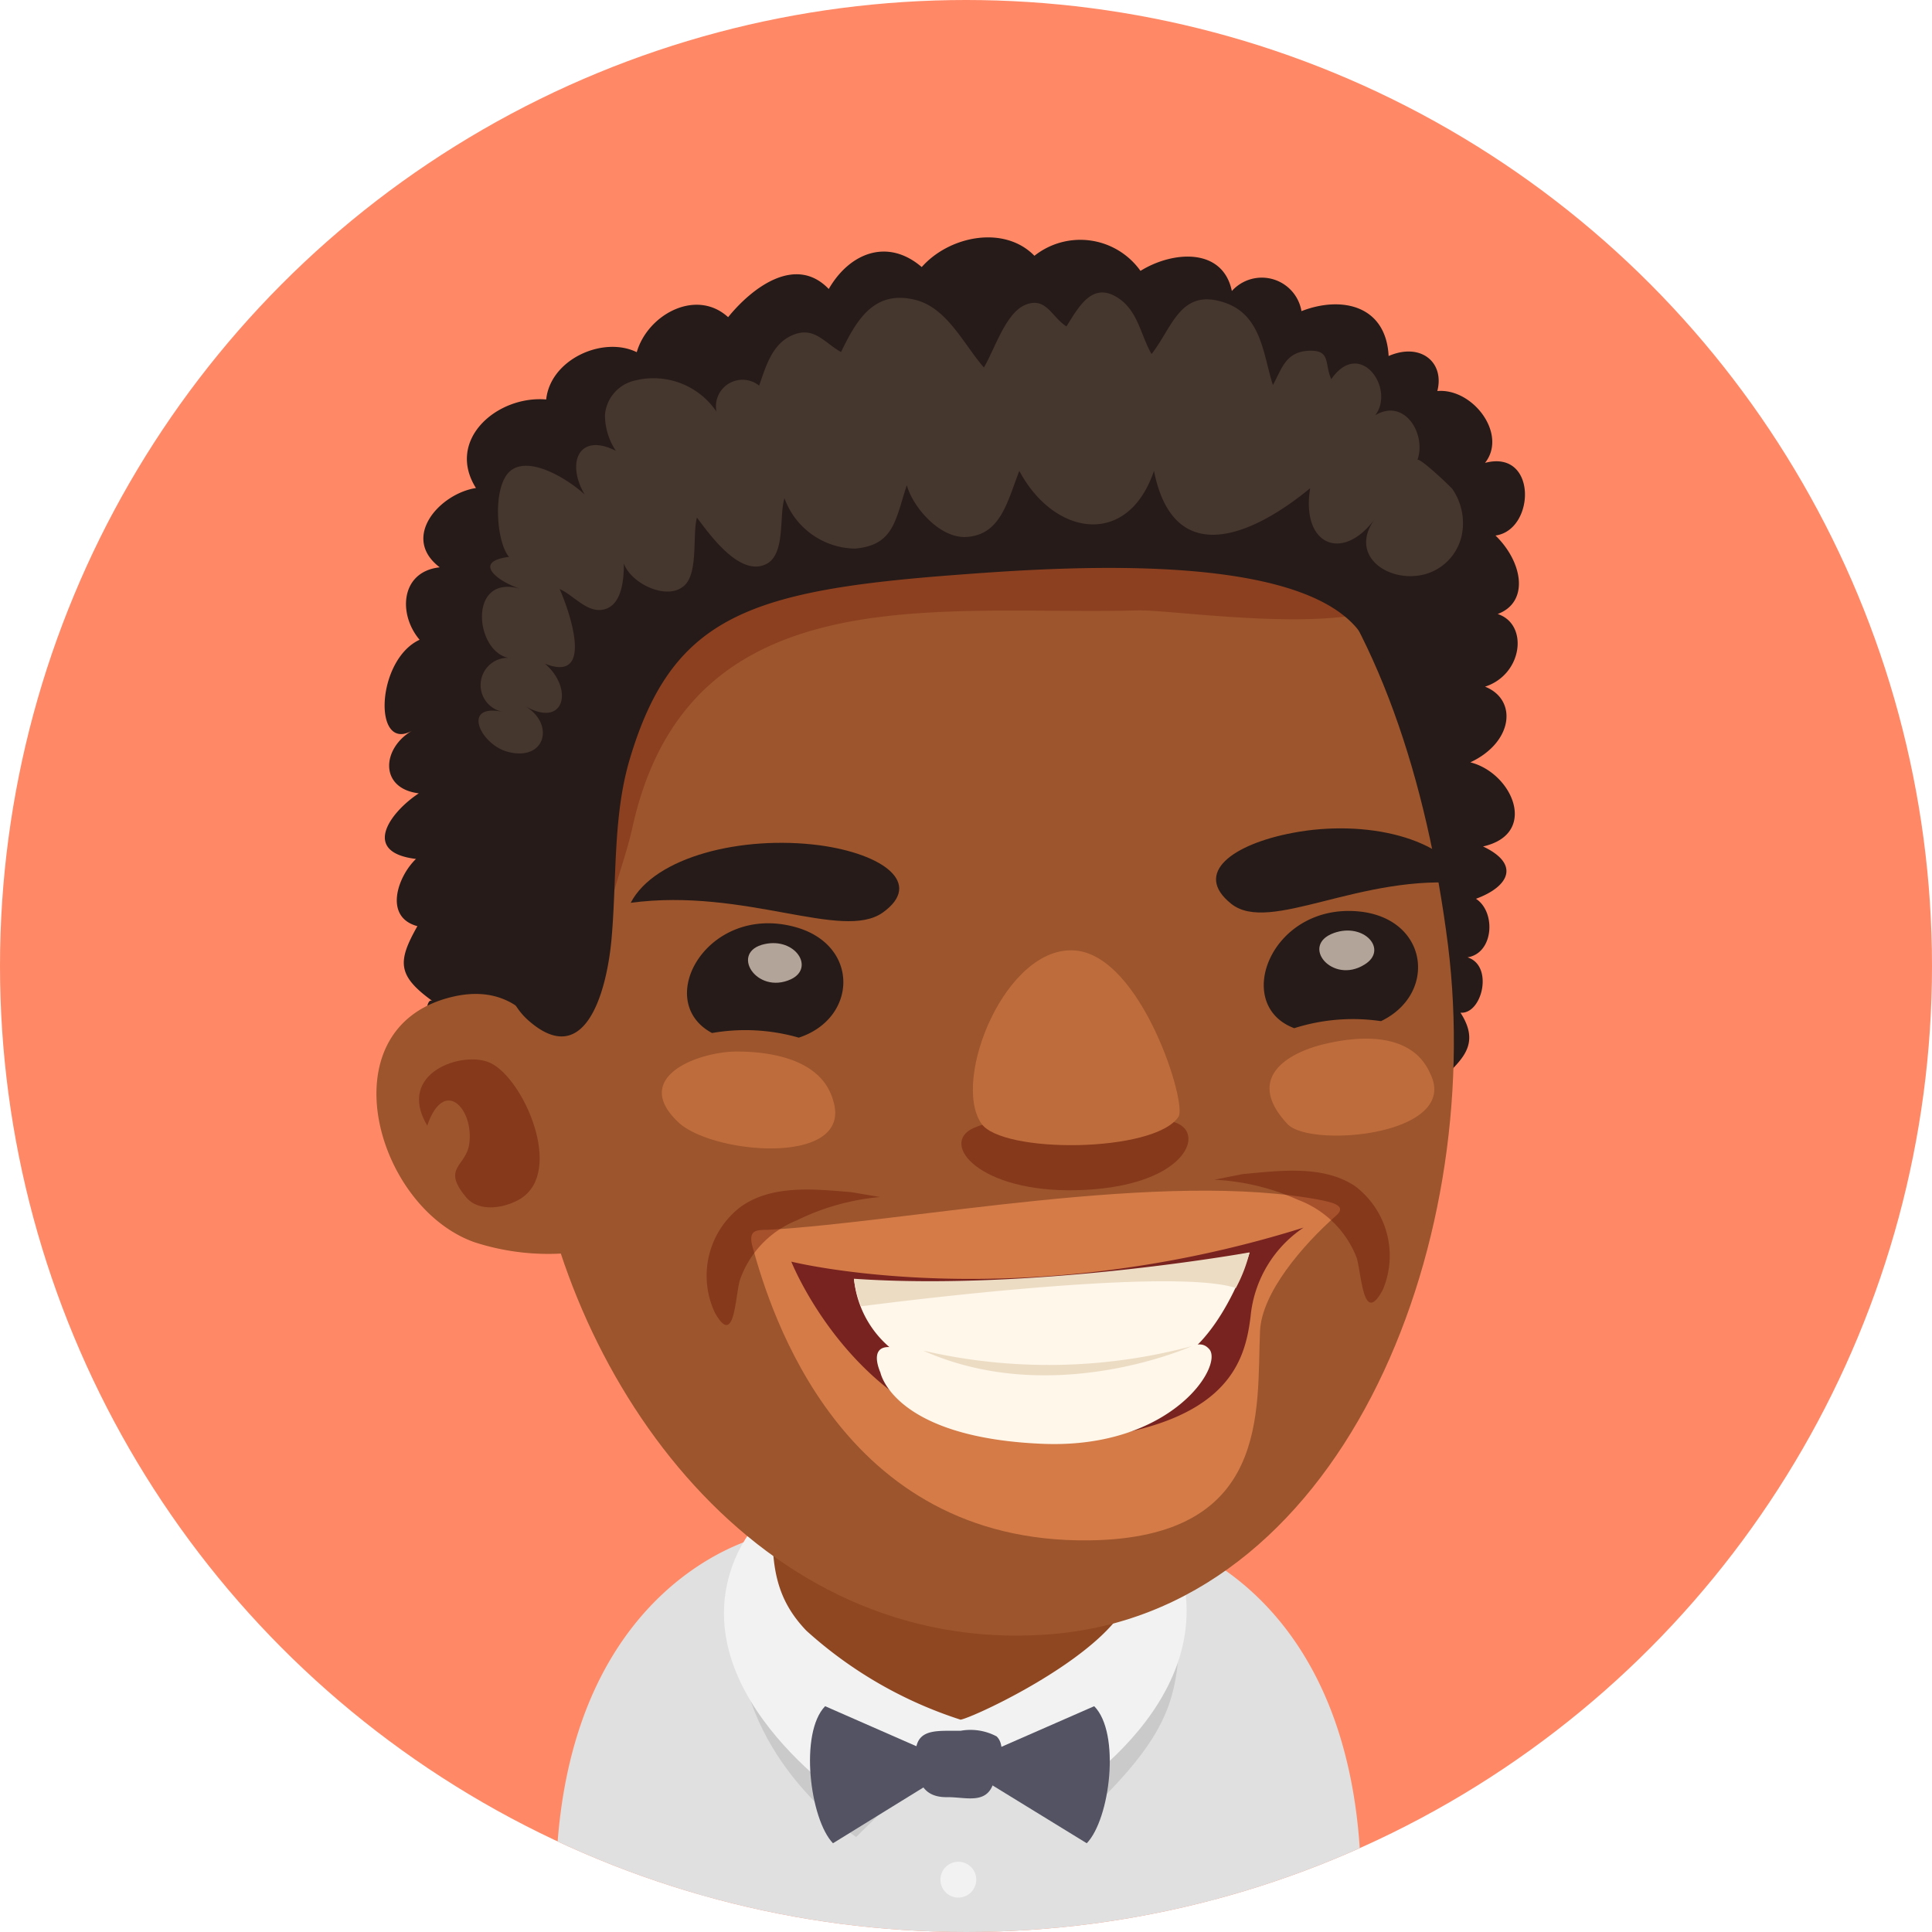 <svg xmlns="http://www.w3.org/2000/svg" xmlns:xlink="http://www.w3.org/1999/xlink" viewBox="0 0 96 96"><defs><style>.cls-1{fill:none;}.cls-2{clip-path:url(#clip-path);}.cls-3{fill:#ff8967;}.cls-4{fill:#e0e0e0;}.cls-5{opacity:0.1;}.cls-6{fill:#f2f2f2;}.cls-7{fill:#8f4721;}.cls-8{fill:#535363;}.cls-9{fill:#261b18;}.cls-10{fill:#9c552c;}.cls-11,.cls-12{fill:#661004;}.cls-11{opacity:0.3;}.cls-12{opacity:0.4;}.cls-13{fill:#bf6c3c;}.cls-14{fill:#f0ded1;opacity:0.7;}.cls-15{fill:#d47b48;}.cls-16{fill:#78231f;}.cls-17{fill:#fff7ea;}.cls-18{fill:#ecdcc4;}.cls-19{fill:#45362e;}</style><clipPath id="clip-path" transform="translate(0)"><circle class="cls-1" cx="48" cy="48" r="48"/></clipPath></defs><g id="Layer_2" data-name="Layer 2"><g id="Layer_4" data-name="Layer 4"><g class="cls-2"><rect class="cls-3" width="96" height="96"/><path class="cls-4" d="M37.81,76.36S26.74,78.8,27.67,96H35.1a73.83,73.83,0,0,1,1.4-11Z" transform="translate(0)"/><path class="cls-4" d="M57.44,76.36,58.74,85a74.55,74.55,0,0,1,1.41,11h7.43C68.51,78.8,57.44,76.36,57.44,76.36Z" transform="translate(0)"/><path class="cls-4" d="M58.15,76.45c-5.21-1.82-15.15-2.51-21.32.25-3.32,1.49-2.65,11-2,19.3H60.29C60.78,87.45,61.46,77.61,58.15,76.45Z" transform="translate(0)"/><path class="cls-5" d="M36.77,82.08c.57,5.82,5.77,9.2,5.77,9.2l5.09-5L53.05,91c5.19-4.69,5.41-6.5,5.59-10S36.28,77.13,36.77,82.08Z" transform="translate(0)"/><path class="cls-6" d="M36.38,77.83c-2.34,6.61,6.17,12,6.17,12l5.07-3.5,4.73,3.29s9.36-5.37,5.81-13.07C55,69.6,39.09,70.16,36.38,77.83Z" transform="translate(0)"/><path class="cls-7" d="M47.41,67.4c-3.65.06-8.76,2.32-9,8-.13,2.65.28,4.18,1.65,5.62a21,21,0,0,0,7.67,4.43c.58-.1,5.4-2.32,7.52-4.71,1.33-1.5,1.69-3,1.48-5.68C56.24,69.4,51.06,67.33,47.41,67.4Z" transform="translate(0)"/><path class="cls-8" d="M41.39,91.59l6.29-3.88L41,84.78C39.71,86.11,40.24,90.39,41.39,91.59Z" transform="translate(0)"/><path class="cls-8" d="M47.68,87.71,54,91.59c1.16-1.2,1.69-5.48.37-6.81Z" transform="translate(0)"/><path class="cls-8" d="M47.74,86h-.43c-1,0-1.85,0-1.81,1.24s.32,2.09,1.6,2.06c.87,0,1.84.34,2.22-.58.25-.6.76-1.91.2-2.44A2.76,2.76,0,0,0,47.74,86Z" transform="translate(0)"/><path class="cls-6" d="M47.62,92.51a.89.89,0,1,0,.89.89A.89.89,0,0,0,47.62,92.51Z" transform="translate(0)"/><path class="cls-9" d="M73.79,23c1.13-1.42-.6-3.72-2.37-3.57C71.79,18,70.59,17,69,17.69c-.13-2.53-2.35-3-4.33-2.23a2,2,0,0,0-3.46-1c-.45-2.17-2.93-2-4.54-1a3.67,3.67,0,0,0-5.27-.75c-1.49-1.53-4.22-1-5.6.56-1.7-1.46-3.59-.7-4.62,1.09-1.64-1.71-3.8-.08-5,1.4-1.59-1.45-4-.13-4.54,1.74-1.67-.82-4.29.35-4.5,2.35-2.43-.21-5,2-3.49,4.4-1.81.28-3.75,2.46-1.8,3.94-1.95.21-2.08,2.33-1,3.6-2.17,1-2.33,5.64-.36,4.51-1.52.87-1.66,2.88.32,3.12-1.43.94-2.88,2.93-.14,3.26-.92.88-1.61,2.89.07,3.34-1,1.77-1,2.46.76,3.73-.47-.34-.37,2.09-.28,2.31.41,1,1.46,1.53,2.23,2.14A29.69,29.69,0,0,1,27,57.94c3.13,3.5,5.37,7.69,8.42,11.18s6.3-2.42,8.77-3.83a17.47,17.47,0,0,1,11-2.33c3.33.5,5.67,4,9,4.05s5-5,5.71-7.55c.44-1.67.55-4,1.41-5.35.75-1.17,2.51-1.86,1.26-3.79,1.08.09,1.66-2.34.35-2.75,1.31-.21,1.42-2.26.42-2.91,1.64-.6,2.22-1.72.35-2.6,2.77-.62,1.47-3.65-.63-4.18,2.14-1,2.35-3.12.73-3.76,1.87-.6,2.18-3.1.63-3.61,1.59-.6,1.24-2.59-.11-3.9C76.29,26.34,76.4,22.31,73.79,23Z" transform="translate(0)"/><path class="cls-10" d="M45,20.13C32.85,22.5,24.27,40,26.5,56.44,28.18,68.74,37.67,82.23,52,81.22c14.58-1,21.83-19.13,19.95-34.26C69.86,30.52,62.07,16.81,45,20.13Z" transform="translate(0)"/><path class="cls-9" d="M40.71,42c-3.85-.5-8.18.57-9.37,2.86,5.67-.76,10.52,1.92,12.53.48S43.9,42.43,40.71,42Z" transform="translate(0)"/><path class="cls-9" d="M64.26,41.38c-3,.56-5,2-3.08,3.53s6.44-1.54,11.68-1C71.85,41.62,67.86,40.7,64.26,41.38Z" transform="translate(0)"/><path class="cls-11" d="M60.71,22.72A54.78,54.78,0,0,0,46,20.4c-4.45-.08-9.28-.33-13.42,1.55-2.28,1-5.07,2.44-5.93,5-1.06,3.13-.55,7.08,0,10.29a27.94,27.94,0,0,0,3.28,10.16C30,45.18,31,43.11,31.45,41,33,34.17,37.39,31.7,42.66,30.81c4.39-.73,9.38-.36,13.88-.48,2.4-.06,16.34,2.29,13.35-3.29C68.54,24.53,63.17,23.46,60.71,22.72Z" transform="translate(0)"/><path class="cls-10" d="M22.25,49.59c-6,1.65-3.58,10.38,1.31,12.13a11.87,11.87,0,0,0,4.83.53l.09-.15c.72-1.14-.28-7.5-.65-8.7C26.91,50.38,25.12,48.8,22.25,49.59Z" transform="translate(0)"/><path class="cls-12" d="M24.35,52.81c-1.34-.62-4.69.49-3.12,3.12.83-2.44,2.32-.84,2.09.89-.15,1.16-1.4,1.18-.16,2.67.67.8,2,.51,2.71.07C28.05,58.19,26,53.56,24.35,52.81Z" transform="translate(0)"/><path class="cls-9" d="M55,15.16a41.41,41.41,0,0,0-12.52-.37c-6.9.82-15.22,4.09-17.4,11.4-1.34,4.48-.64,9.69-.3,14.27.21,2.78-.91,8.14,1.47,10.24,2.76,2.44,3.85-1.24,4.12-3.87.29-3,.06-6.21.92-9.1,2.08-7,5.81-8.36,15.9-9.14,5.24-.4,18.18-1.39,20.67,3.27.92,1.73,8.53-3.37,1.67-11C66.49,17.54,59.18,16,55,15.16Z" transform="translate(0)"/><path class="cls-13" d="M70.48,52.48c-1.19-1.14-3.2-.94-4.59-.62-1.82.41-4.1,1.66-1.91,4,1.17,1.21,8.62.54,7.08-2.53A2.84,2.84,0,0,0,70.48,52.48Z" transform="translate(0)"/><path class="cls-13" d="M41,53.84c-.95-1.33-3-1.59-4.39-1.59-1.87,0-5.28,1.25-2.92,3.5,1.69,1.62,8.64,2.21,7.73-1A2.87,2.87,0,0,0,41,53.84Z" transform="translate(0)"/><path class="cls-9" d="M39.5,46.06c-4.35-1.18-7.09,3.68-4.12,5.27a9.62,9.62,0,0,1,4.31.23C42.61,50.61,42.74,46.94,39.5,46.06Z" transform="translate(0)"/><path class="cls-12" d="M53.55,56.1c-1.84,0-3.45-.81-5.17-.05s.26,3.21,5.12,3.09S59.69,56.8,58.79,56,55.58,56.08,53.55,56.1Z" transform="translate(0)"/><path class="cls-13" d="M53.44,47.23c-3.45-.3-6.16,6.39-4.69,8.58,1,1.53,8.62,1.48,9.81-.32C59,54.84,56.73,47.52,53.44,47.23Z" transform="translate(0)"/><path class="cls-14" d="M38,46.91c-1.77.38-.42,2.54,1.3,1.75C40.5,48.09,39.52,46.58,38,46.91Z" transform="translate(0)"/><path class="cls-9" d="M67.7,45.31c-4.47-.58-6.54,4.6-3.39,5.78a9.61,9.61,0,0,1,4.31-.35C71.39,49.41,71,45.76,67.7,45.31Z" transform="translate(0)"/><path class="cls-14" d="M66.28,46.36c-1.7.61-.08,2.57,1.52,1.57C69,47.2,67.79,45.82,66.28,46.36Z" transform="translate(0)"/><path class="cls-15" d="M65.73,59.65c-7.82-1.55-20.54,1.06-27.58,1.46-.57,0-1,0-.75.87.88,3.17,4.36,14.7,16.7,14.56,9.06-.1,8.34-6.49,8.51-10.39.08-1.92,2.13-4.28,3.75-5.72C66.88,60,66.45,59.8,65.73,59.65Z" transform="translate(0)"/><path class="cls-16" d="M39.32,62.69s3.78,9.55,13.19,8.94c8.47-.56,9.34-3.89,9.63-6.21A6,6,0,0,1,64.77,61C50.47,65.48,39.32,62.69,39.32,62.69Z" transform="translate(0)"/><path class="cls-17" d="M42.44,63.59a5.1,5.1,0,0,0,3.18,4.21,18.75,18.75,0,0,0,12.17.13c2.83-.89,4.3-5.68,4.3-5.68A81.78,81.78,0,0,1,42.44,63.59Z" transform="translate(0)"/><path class="cls-17" d="M54.46,68.06A26.36,26.36,0,0,1,45,67.12c-1.6-.58-1.58.31-1.25,1.09,0,0,.63,3.21,8,3.53,6.44.29,9.08-3.89,8.33-4.71S58.49,67.87,54.46,68.06Z" transform="translate(0)"/><path class="cls-18" d="M42.43,63.54a5,5,0,0,0,.36,1.37S58,62.89,61.41,64a7.44,7.44,0,0,0,.68-1.77S51.38,64.16,42.43,63.54Z" transform="translate(0)"/><path class="cls-18" d="M45.87,67.11c6.45,2.89,13.35-.22,13.35-.22A27.58,27.58,0,0,1,45.87,67.11Z" transform="translate(0)"/><path class="cls-12" d="M67.32,58.93c-1.6-1.06-3.78-.75-5.57-.59l-1.41.28a11.47,11.47,0,0,1,4.16,1,5,5,0,0,1,2.91,2.87c.25.81.32,3.43,1.3,1.6A4.33,4.33,0,0,0,67.32,58.93Z" transform="translate(0)"/><path class="cls-12" d="M36.76,60a4.31,4.31,0,0,0-1.24,5.22c1,1.8,1-.82,1.25-1.63a4.94,4.94,0,0,1,2.82-2.95,11.69,11.69,0,0,1,4.14-1.16l-1.42-.24C40.52,59.09,38.32,58.84,36.76,60Z" transform="translate(0)"/><path class="cls-19" d="M25.47,32.68h0C25.53,32.69,25.53,32.69,25.47,32.68Z" transform="translate(0)"/><path class="cls-19" d="M70.43,22.86c.46-1.28-.63-3.1-2.09-2.23,1-1.33-.77-3.84-2.19-1.79-.35-.77,0-1.47-1.14-1.41s-1.32.91-1.76,1.7c-.49-1.52-.56-3.51-2.45-4.11-2.16-.7-2.55,1.27-3.58,2.57-.53-.91-.66-2.09-1.61-2.75-1.32-.91-2,.4-2.62,1.38-.74-.48-1-1.46-2-1.09s-1.54,2.17-2.1,3.13c-1-1.14-1.84-3-3.45-3.37-2.06-.49-2.91,1.09-3.65,2.6-.82-.45-1.32-1.28-2.38-.85s-1.36,1.6-1.69,2.52a1.32,1.32,0,0,0-2.12,1.29,3.78,3.78,0,0,0-4.06-1.54,1.91,1.91,0,0,0-1.48,1.7,3.22,3.22,0,0,0,.54,1.79c-1.83-.93-2.48.59-1.55,2.17-.73-.68-2.59-1.89-3.6-1.24s-.82,3.56-.16,4.34c0,0,0,0,0,0-1.9.25-.47,1.28.61,1.6-2.79-.85-2.28,3.44-.41,3.44h0c.06,0,.06,0,0,0h0a1.35,1.35,0,0,0-.51,2.66c-2.1-.44-1.09,1.68.3,2,1.85.45,2.29-1.43.8-2.29,2,1.15,2.43-.88,1-2.1,2.52,1,1.17-2.72.73-3.71.72.32,1.4,1.25,2.25,1S31,28.78,31,28c.35,1,2.16,1.87,3,1.1.71-.63.4-2.54.63-3.38.62.82,2.11,2.94,3.42,2.32,1-.47.65-2.38.93-3.28a3.79,3.79,0,0,0,3.51,2.5c1.94-.17,2-1.44,2.57-3.15.29,1.08,1.65,2.68,3,2.57,1.68-.13,2-1.78,2.59-3.28,1.71,3.22,5.38,3.85,6.69,0,1,5,5,3.14,7.76.86-.46,2.84,1.62,3.7,3.22,1.52-1.36,1.85.72,3.24,2.5,2.75a2.57,2.57,0,0,0,1.86-2.23,3,3,0,0,0-.51-2C72,24.1,70.49,22.68,70.43,22.86Z" transform="translate(0)"/></g></g></g></svg>
